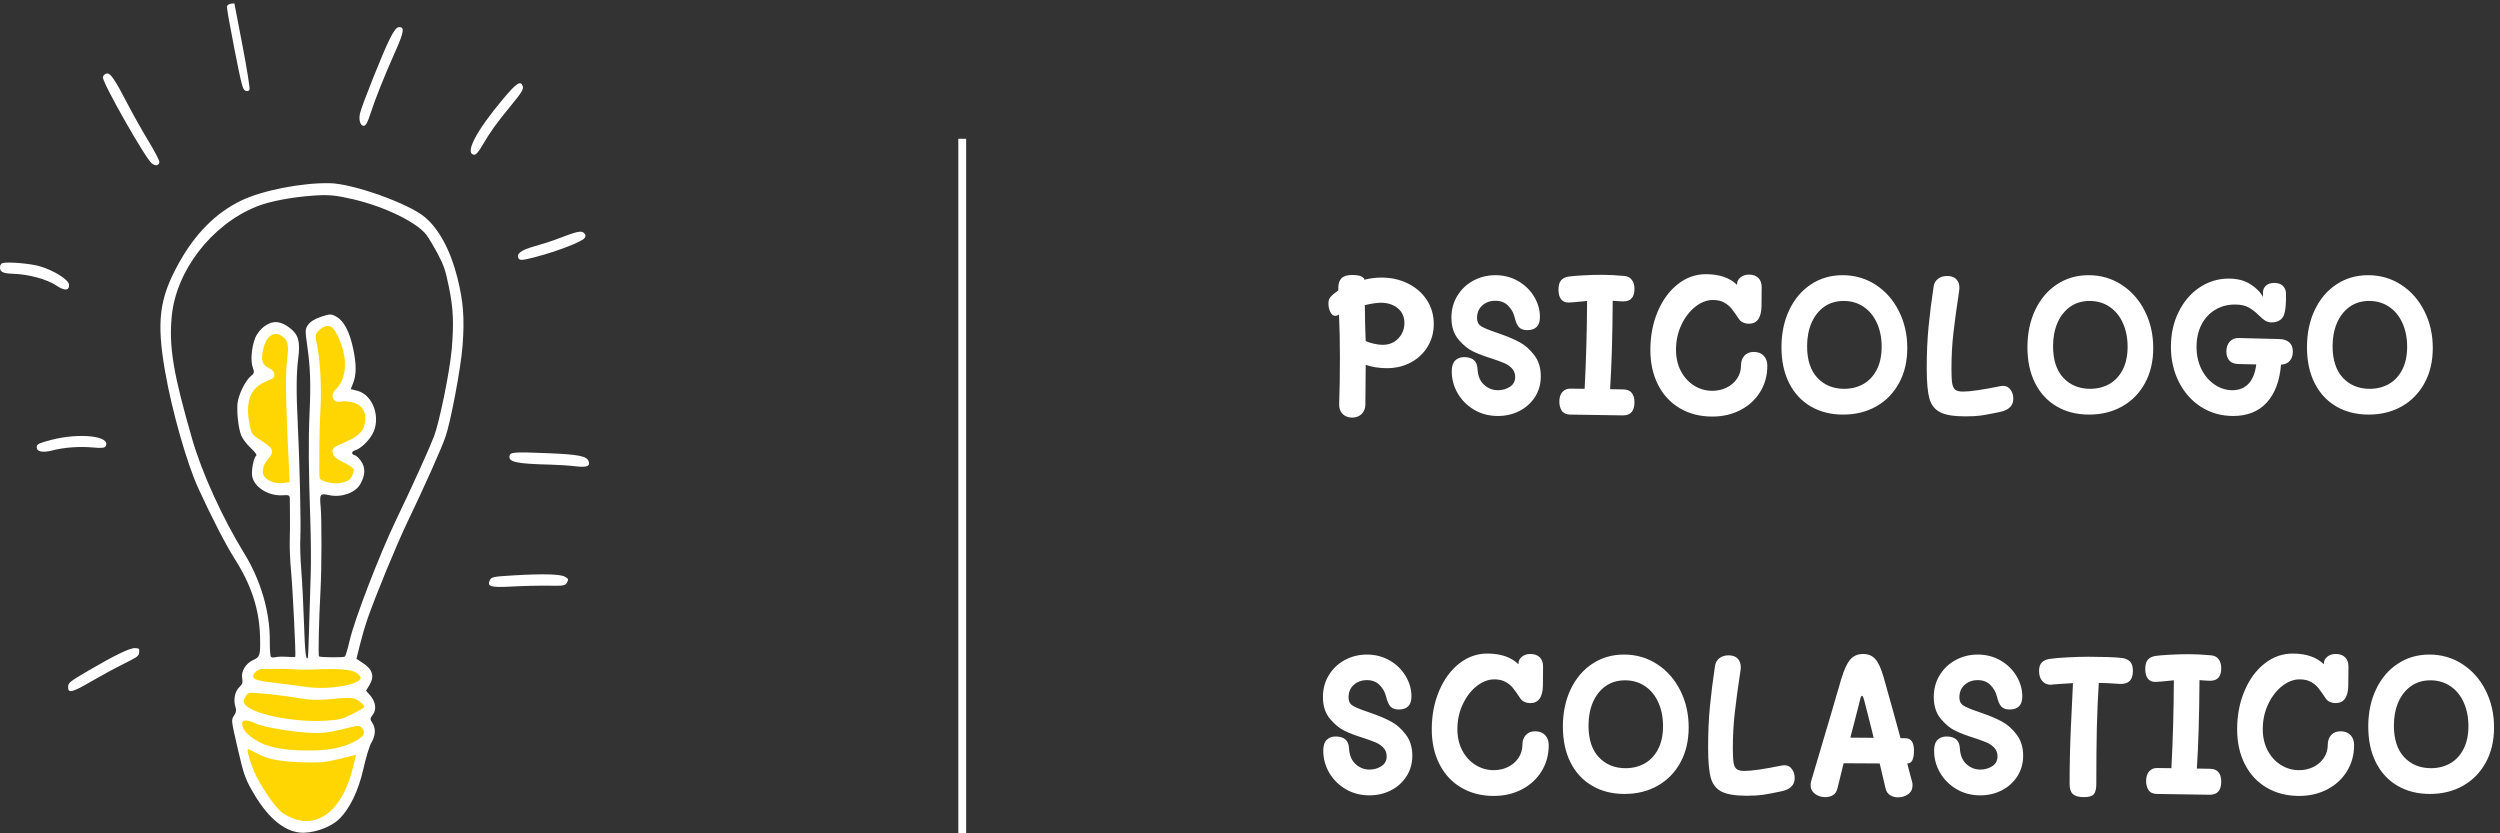 <svg width="240" height="80" viewBox="0 0 240 80" fill="none" xmlns="http://www.w3.org/2000/svg">
<rect x="0" y="0" width="240" height="80" fill="#333333" stroke="none"/>
<path d="M24.136 64.386C23.819 64.716 24 65.376 24.453 65.555C24.668 65.64 25.585 65.792 26.503 65.895C27.421 65.997 28.665 66.156 29.282 66.248C30.815 66.48 33.707 66.144 34.432 65.651C34.745 65.438 34.956 65.164 34.949 64.982C34.935 64.658 34.46 64.205 33.982 64.057C33.589 63.936 30.973 63.865 30.046 63.949C29.621 63.989 29.008 63.984 28.652 63.938C27.842 63.834 25.247 63.905 24.746 64.044C24.541 64.1 24.259 64.259 24.136 64.386Z" fill="#FFD602"/>
<path d="M23.408 66.483C23.146 66.692 23.128 66.824 23.288 67.407C23.452 68.004 23.579 68.14 24.32 68.513C25.297 69.004 27.762 69.461 29.802 69.528C31.391 69.58 33.705 69.063 34.711 68.431C35.45 67.965 35.402 67.529 34.551 66.972C33.99 66.605 33.822 66.589 32.406 66.772C31.563 66.881 30.389 66.908 29.804 66.831C23.891 66.053 23.944 66.056 23.408 66.483Z" fill="#FFD602"/>
<path d="M22.936 69.149C22.808 69.377 23.006 70.05 23.324 70.471C23.706 70.976 24.798 71.661 25.766 72.001C26.175 72.145 27.497 72.302 28.681 72.345C30.537 72.415 31.069 72.367 32.389 72.021C34.238 71.534 35.078 71.064 35.19 70.451C35.253 70.104 35.198 69.938 34.923 69.645C34.593 69.292 34.534 69.289 33.683 69.592C31.79 70.264 28.325 70.155 25.355 69.33C23.748 68.882 23.111 68.835 22.936 69.149Z" fill="#FFD602"/>
<path d="M23.463 72.211C23.92 74.331 25.658 77.351 26.969 78.296C28.092 79.107 28.896 79.255 30.262 78.909C31.658 78.553 32.473 77.85 33.227 76.345C33.798 75.207 34.437 72.967 34.334 72.466C34.275 72.182 34.13 72.189 32.808 72.532C31.616 72.84 30.958 72.899 29.231 72.849C26.992 72.786 25.954 72.583 24.639 71.95C23.592 71.447 23.314 71.509 23.463 72.211Z" fill="#FFD602"/>
<path d="M25.295 32.484C24.995 32.902 24.776 34.249 24.905 34.875C24.941 35.046 25.219 35.346 25.521 35.539C25.824 35.732 26.046 35.984 26.015 36.097C25.983 36.21 25.619 36.39 25.207 36.496C24.518 36.676 24.422 36.759 23.987 37.55C23.621 38.216 23.517 38.618 23.526 39.328C23.552 41.264 23.879 41.98 25.078 42.712C25.822 43.166 25.875 43.234 25.689 43.498C25.115 44.316 24.922 44.736 24.915 45.181C24.901 46.18 25.888 46.794 27.264 46.643L28.035 46.558L27.926 43.584C27.694 37.293 27.679 36.079 27.826 34.708C28.012 32.959 27.915 32.432 27.334 32.023C26.758 31.619 25.751 31.846 25.295 32.484Z" fill="#FFD602"/>
<path d="M30.24 31.603C30.101 31.798 30.11 32.291 30.272 33.376C30.53 35.111 30.6 37.526 30.453 39.577C30.397 40.364 30.365 41.743 30.384 42.641C30.403 43.538 30.401 44.549 30.382 44.889C30.306 46.158 30.45 46.406 31.382 46.627C33.056 47.022 34.37 46.264 34.12 45.047C34.024 44.579 33.886 44.434 33.273 44.164C32.217 43.697 32.009 43.492 32.304 43.213C32.433 43.093 32.923 42.835 33.393 42.642C35.175 41.908 35.791 40.659 35.091 39.191C34.722 38.419 34.477 38.286 33.305 38.231C32.774 38.208 32.297 38.11 32.248 38.019C32.201 37.929 32.327 37.69 32.522 37.504C33.383 36.678 33.577 35.644 33.207 33.848C32.939 32.547 32.522 31.567 32.087 31.223C31.742 30.949 30.528 31.2 30.24 31.603Z" fill="#FFD602"/>
<path d="M21.786 0.647C21.767 0.784 22.095 2.632 22.512 4.744C23.201 8.227 23.3 8.601 23.561 8.707C23.746 8.782 23.885 8.752 23.953 8.622C24.011 8.512 23.708 6.604 23.279 4.372L22.5 0.322L22.159 0.358C21.963 0.379 21.805 0.501 21.786 0.647Z" fill="white"/>
<path d="M9.878 7.412C9.814 7.915 13.946 15.192 14.576 15.688C14.924 15.963 15.26 15.908 15.303 15.569C15.32 15.432 14.864 14.546 14.298 13.617C13.73 12.689 12.829 11.091 12.312 10.097C10.976 7.528 10.59 6.967 10.219 7.064C10.043 7.11 9.896 7.26 9.878 7.412Z" fill="white"/>
<path d="M37.388 3.795C36.718 5.149 34.735 10.12 34.562 10.878C34.414 11.524 34.594 12.098 34.938 12.081C35.113 12.071 35.312 11.708 35.544 10.971C35.977 9.602 36.886 7.327 37.963 4.912C38.795 3.049 38.862 2.554 38.279 2.61C38.054 2.632 37.793 2.978 37.388 3.795Z" fill="white"/>
<path d="M48.278 9.52C45.708 12.588 44.599 14.711 45.494 14.85C45.689 14.88 45.924 14.618 46.336 13.909C47.071 12.645 47.705 11.768 49.152 10.011C50.068 8.901 50.28 8.546 50.186 8.281C49.982 7.698 49.594 7.949 48.278 9.52Z" fill="white"/>
<path d="M24.637 72.312C25.672 72.885 26.829 73.114 29.087 73.187C30.675 73.239 31.322 73.177 32.605 72.851L34.178 72.454L33.87 73.731C32.964 77.488 30.797 79.426 28.37 78.649C27.889 78.495 27.278 78.188 27.018 77.97C26.301 77.366 24.895 75.275 24.394 74.068C23.94 72.971 23.669 71.965 23.816 71.927C23.864 71.915 24.236 72.089 24.637 72.312ZM24.578 69.467C25.255 69.794 28.022 70.268 29.74 70.352C30.906 70.409 31.577 70.335 32.871 70.006C34.414 69.615 34.532 69.609 34.767 69.907C35.129 70.362 34.933 70.715 34.069 71.17C32.783 71.844 31.367 72.094 29.114 72.043C26.768 71.989 25.431 71.668 24.298 70.886C23.541 70.362 23.194 69.862 23.257 69.382C23.298 69.069 23.823 69.102 24.578 69.467ZM25.852 66.636C26.784 66.735 28.154 66.92 28.907 67.051C29.851 67.215 30.799 67.228 31.993 67.093C33.171 66.959 33.851 66.966 34.146 67.114C34.647 67.364 35.031 67.742 34.943 67.899C34.905 67.966 34.398 68.262 33.809 68.557C32.859 69.036 32.592 69.103 31.325 69.183C27.966 69.396 23.622 68.426 23.414 67.415C23.355 67.131 23.676 66.584 23.94 66.516C24.062 66.484 24.919 66.538 25.852 66.636ZM26.543 64.21C27.145 64.198 27.937 64.221 28.332 64.259C28.722 64.296 29.593 64.3 30.267 64.268C32.458 64.166 33.773 64.273 34.231 64.596C34.484 64.773 34.656 65.003 34.622 65.119C34.426 65.778 31.416 66.249 29.375 65.943C28.675 65.837 27.416 65.673 26.594 65.58C24.804 65.375 24.361 65.257 24.302 64.964C24.241 64.672 24.766 64.217 25.155 64.223C25.327 64.226 25.942 64.221 26.543 64.21ZM31.702 31.328C32.036 31.467 32.393 32.047 32.749 33.032C33.386 34.793 33.183 36.48 32.222 37.395C31.614 37.975 31.991 38.747 32.784 38.541C32.996 38.486 33.493 38.532 33.903 38.644C34.821 38.896 35.228 39.626 35.023 40.65C34.865 41.446 34.387 41.898 33.109 42.452C31.902 42.977 31.85 43.025 31.953 43.528C32.013 43.816 32.294 44.051 32.982 44.389C33.498 44.644 33.948 44.95 33.97 45.063C33.994 45.174 33.91 45.468 33.787 45.709C33.612 46.049 33.398 46.191 32.855 46.331C32.062 46.537 30.711 46.231 30.675 45.837C30.614 45.182 30.665 40.738 30.748 39.571C30.886 37.61 30.759 34.712 30.473 33.326C30.236 32.172 30.242 32.088 30.569 31.761C30.954 31.378 31.407 31.205 31.702 31.328ZM27.087 32.277C27.634 32.66 27.745 33.13 27.581 34.37C27.379 35.914 27.415 38.266 27.747 45.103L27.805 46.286L27.141 46.373C26.494 46.457 25.797 46.225 25.411 45.795C25.087 45.437 25.203 44.689 25.665 44.157C26.37 43.347 26.294 43.083 25.155 42.352C24.175 41.724 24.154 41.697 23.974 40.824C23.51 38.566 24.022 37.211 25.567 36.609C26.239 36.348 26.363 36.239 26.34 35.932C26.32 35.689 26.14 35.486 25.797 35.324C25.17 35.029 25.034 34.579 25.262 33.548C25.551 32.242 26.297 31.722 27.087 32.277ZM30.094 18.777C31.538 18.675 32.204 18.735 33.877 19.123C36.88 19.816 40.017 21.337 40.934 22.547C41.147 22.828 41.629 23.634 42.012 24.35C42.601 25.454 42.762 25.926 43.093 27.541C43.517 29.599 43.582 31.023 43.365 33.527C43.183 35.639 42.187 40.527 41.662 41.899C41.193 43.121 39.511 46.828 38.058 49.843C36.445 53.193 34.025 59.476 33.554 61.544C33.382 62.3 33.178 62.974 33.106 63.031C32.972 63.135 30.779 63.119 30.627 63.013C30.537 62.95 30.614 59.51 30.769 56.677C30.885 54.582 30.893 49.885 30.785 48.673C30.67 47.401 30.713 47.343 31.619 47.537C32.768 47.784 34.097 47.316 34.575 46.498C35.078 45.635 35.104 44.887 34.651 44.253C34.454 43.974 34.183 43.722 34.062 43.703C33.724 43.648 33.722 43.33 34.06 43.243C34.558 43.113 35.328 42.412 35.727 41.722C36.618 40.182 35.837 37.893 34.289 37.51L33.669 37.358L33.899 36.778C34.216 35.978 34.222 35.011 33.92 33.544C33.582 31.896 33.033 30.826 32.318 30.417C31.811 30.125 31.67 30.124 30.845 30.401C30.224 30.61 29.829 30.848 29.601 31.148C29.286 31.566 29.28 31.692 29.509 33.299C29.796 35.319 29.846 36.907 29.713 39.771C29.602 42.13 29.625 45.173 29.789 49.903C29.85 51.657 29.869 53.949 29.831 55.011C29.795 56.067 29.727 58.318 29.681 59.996C29.637 61.673 29.581 63.09 29.556 63.134C29.371 63.48 29.278 62.651 29.183 59.829C29.124 58.057 29.005 55.727 28.92 54.674C28.834 53.621 28.794 52.26 28.832 51.66C28.906 50.483 28.764 44.163 28.585 40.67C28.434 37.724 28.447 35.782 28.625 34.447C28.842 32.812 28.662 32.135 27.835 31.493C26.924 30.783 26.153 30.74 25.35 31.349C25.003 31.614 24.646 32.068 24.505 32.425C24.148 33.333 24.037 34.639 24.263 35.265C24.434 35.74 24.412 35.842 24.072 36.116C23.529 36.554 22.831 38.03 22.79 38.822C22.74 39.825 22.902 41.153 23.156 41.799C23.279 42.113 23.686 42.651 24.067 43.003C24.491 43.397 24.692 43.683 24.592 43.753C24.352 43.917 24.104 45.215 24.213 45.742C24.432 46.804 25.811 47.646 27.167 47.545C27.73 47.503 27.821 47.549 27.821 47.87C27.821 48.078 27.828 48.779 27.837 49.454C27.847 50.118 27.837 51.224 27.816 51.907C27.795 52.584 27.853 53.91 27.942 54.824C28.097 56.415 28.418 62.926 28.346 63.05C28.328 63.083 27.974 63.085 27.551 63.055C27.127 63.025 26.639 63.039 26.452 63.088C26.261 63.138 26.066 63.121 26.003 63.048C25.941 62.978 25.895 62.278 25.9 61.478C25.916 58.721 25.024 55.684 23.438 53.109C21.366 49.742 19.388 45.4 18.454 42.167C16.63 35.853 16.208 33.32 16.486 30.372C16.9 25.999 20.294 21.588 24.591 19.842C25.83 19.337 27.944 18.928 30.094 18.777ZM23.169 19.249C20.707 20.438 18.737 22.421 17.14 25.31C15.292 28.656 15.015 30.858 15.845 35.641C16.503 39.427 17.936 44.475 19.037 46.874C20.331 49.698 21.668 52.29 22.527 53.641C24.146 56.189 24.91 58.545 24.965 61.166C25.003 62.925 24.96 63.067 24.311 63.358C23.589 63.684 23.116 64.466 23.25 65.115C23.328 65.494 23.264 65.692 22.976 65.967C22.549 66.374 22.386 67.179 22.596 67.835C22.705 68.172 22.668 68.411 22.465 68.703C22.185 69.102 22.188 69.122 22.812 71.823C23.373 74.246 23.514 74.672 24.116 75.754C25.557 78.348 27.132 79.754 28.787 79.926C29.925 80.043 31.612 79.488 32.466 78.714C33.527 77.752 34.411 75.951 34.897 73.76C35.13 72.71 35.471 71.594 35.655 71.29C36.059 70.621 36.09 69.911 35.741 69.393C35.51 69.053 35.517 68.963 35.797 68.598C36.175 68.108 36.059 67.349 35.513 66.728L35.139 66.304L35.475 65.753C35.963 64.947 35.773 64.271 34.896 63.693L34.216 63.245L34.565 61.855C34.754 61.094 35.063 60.03 35.245 59.509C36.067 57.143 38.078 52.265 39.145 50.048C40.698 46.817 42.362 43.095 42.757 41.962C43.272 40.492 44.249 35.293 44.406 33.187C44.604 30.532 44.486 28.978 43.911 26.669C43.26 24.061 42.153 21.995 40.791 20.848C39.23 19.531 33.877 17.622 31.642 17.584C28.957 17.538 25.168 18.282 23.169 19.249Z" fill="white"/>
<path d="M0.007 25.579C-0.049 26.096 0.23 26.25 1.289 26.284C2.768 26.333 4.521 26.813 5.419 27.417C6.209 27.948 6.666 27.909 6.622 27.319C6.587 26.851 5.2 25.976 3.848 25.57C2.958 25.302 0.794 25.114 0.242 25.257C0.133 25.286 0.023 25.436 0.007 25.579Z" fill="white"/>
<path d="M53.602 22.9C53.047 23.116 52.043 23.441 51.355 23.631C50.009 24.002 49.526 24.366 49.79 24.814C49.908 25.016 50.166 24.994 51.37 24.683C53.469 24.139 55.936 23.185 56.127 22.844C56.255 22.613 56.238 22.52 56.034 22.346C55.779 22.13 55.336 22.231 53.602 22.9Z" fill="white"/>
<path d="M3.528 42.867C3.468 43.35 4.046 43.497 5.015 43.245C6.178 42.944 7.638 42.838 8.946 42.96C9.751 43.035 10.049 43.004 10.143 42.836C10.686 41.861 7.674 41.515 4.9 42.234C3.799 42.519 3.557 42.63 3.528 42.867Z" fill="white"/>
<path d="M48.908 43.807C48.843 44.366 49.633 44.525 52.882 44.606C53.614 44.624 54.671 44.694 55.251 44.764C56.344 44.894 56.695 44.751 56.496 44.254C56.309 43.782 55.495 43.625 52.641 43.509C49.258 43.371 48.957 43.395 48.908 43.807Z" fill="white"/>
<path d="M47.008 55.734C46.748 56.31 47.131 56.416 49.089 56.309C50.159 56.25 51.755 56.212 52.644 56.226C54.149 56.248 54.27 56.227 54.437 55.917C54.6 55.613 54.581 55.564 54.213 55.356C53.787 55.115 52.128 55.072 49.378 55.232C47.315 55.352 47.166 55.383 47.008 55.734Z" fill="white"/>
<path d="M6.54 65.932C6.518 66.579 6.906 66.495 8.645 65.481C9.596 64.926 11.033 64.146 11.846 63.742C13.222 63.058 13.323 62.983 13.36 62.623C13.396 62.27 13.36 62.235 12.948 62.218C12.472 62.198 10.948 62.934 8.508 64.368C6.677 65.442 6.554 65.54 6.54 65.932Z" fill="white"/>
<path d="M131.461 76.353C130.613 76.353 129.853 76.153 129.179 75.754C128.505 75.353 127.98 74.827 127.601 74.174C127.223 73.519 127.034 72.817 127.034 72.068C127.034 71.588 127.144 71.241 127.365 71.027C127.585 70.809 127.871 70.703 128.222 70.703C129.048 70.703 129.476 71.087 129.51 71.86C129.543 72.507 129.751 73.006 130.136 73.356C130.522 73.706 130.963 73.88 131.461 73.88C131.891 73.88 132.276 73.771 132.612 73.556C132.952 73.338 133.121 73.02 133.121 72.603C133.121 72.273 133.015 71.998 132.798 71.774C132.586 71.551 132.334 71.383 132.045 71.265C131.757 71.143 131.36 71 130.852 70.831C130.196 70.63 129.611 70.409 129.1 70.167C128.592 69.926 128.115 69.534 127.668 68.996C127.223 68.457 127 67.762 127 66.91C127 66.139 127.189 65.441 127.567 64.819C127.946 64.196 128.456 63.71 129.1 63.364C129.746 63.014 130.454 62.838 131.225 62.838C132.025 62.838 132.751 63.026 133.403 63.4C134.056 63.776 134.567 64.274 134.94 64.897C135.313 65.517 135.499 66.17 135.499 66.854C135.499 67.693 135.092 68.112 134.277 68.112C133.926 68.112 133.663 68.018 133.487 67.829C133.312 67.637 133.175 67.325 133.071 66.892C132.969 66.46 132.763 66.086 132.451 65.771C132.142 65.451 131.733 65.292 131.225 65.292C130.726 65.292 130.306 65.442 129.966 65.743C129.628 66.041 129.46 66.444 129.46 66.951C129.46 67.305 129.588 67.565 129.842 67.731C130.095 67.897 130.584 68.1 131.308 68.341C131.377 68.366 131.455 68.394 131.544 68.424C131.634 68.455 131.731 68.492 131.833 68.531C132.455 68.745 133.024 68.992 133.545 69.27C134.065 69.549 134.536 69.963 134.953 70.512C135.371 71.056 135.582 71.734 135.582 72.547C135.582 73.282 135.399 73.938 135.03 74.517C134.664 75.094 134.166 75.543 133.535 75.87C132.91 76.191 132.218 76.353 131.461 76.353ZM147.372 70.204C147.779 70.204 148.098 70.325 148.329 70.566C148.562 70.809 148.678 71.132 148.678 71.539C148.678 72.466 148.448 73.3 147.989 74.043C147.534 74.784 146.905 75.362 146.101 75.781C145.298 76.2 144.398 76.409 143.4 76.409C142.227 76.409 141.191 76.146 140.29 75.618C139.39 75.092 138.692 74.345 138.195 73.374C137.698 72.404 137.449 71.285 137.449 70.013C137.449 68.669 137.685 67.443 138.153 66.333C138.622 65.221 139.265 64.345 140.079 63.703C140.893 63.061 141.792 62.742 142.775 62.742C144.076 62.742 145.077 63.084 145.778 63.772V63.676C145.778 63.433 145.886 63.224 146.101 63.048C146.316 62.87 146.588 62.783 146.913 62.783C147.299 62.783 147.6 62.889 147.812 63.099C148.027 63.306 148.135 63.607 148.135 64.001L148.119 65.827C148.096 66.942 147.689 67.499 146.897 67.499C146.717 67.499 146.539 67.463 146.362 67.389C146.189 67.311 146.056 67.202 145.964 67.062C145.67 66.62 145.431 66.284 145.248 66.054C145.068 65.825 144.831 65.629 144.535 65.464C144.242 65.299 143.882 65.218 143.455 65.218C142.878 65.218 142.314 65.433 141.764 65.863C141.218 66.295 140.772 66.875 140.428 67.606C140.082 68.337 139.909 69.133 139.909 69.995C139.909 70.757 140.064 71.437 140.373 72.036C140.685 72.631 141.11 73.097 141.645 73.434C142.183 73.77 142.768 73.936 143.4 73.936C143.89 73.936 144.343 73.835 144.76 73.634C145.178 73.43 145.516 73.14 145.77 72.765C146.024 72.391 146.151 71.969 146.151 71.501C146.151 71.12 146.258 70.809 146.473 70.566C146.69 70.325 146.989 70.204 147.372 70.204ZM155.954 76.218C154.767 76.218 153.726 75.955 152.832 75.427C151.94 74.901 151.251 74.152 150.765 73.184C150.278 72.213 150.036 71.069 150.036 69.748C150.036 68.417 150.285 67.227 150.781 66.181C151.279 65.132 151.971 64.314 152.856 63.727C153.745 63.135 154.761 62.838 155.905 62.838C157.08 62.838 158.141 63.146 159.085 63.763C160.03 64.376 160.769 65.216 161.306 66.282C161.844 67.349 162.112 68.528 162.112 69.823C162.112 71.107 161.849 72.23 161.322 73.193C160.796 74.156 160.071 74.901 159.143 75.427C158.215 75.955 157.153 76.218 155.954 76.218ZM156.057 73.746C156.737 73.746 157.347 73.594 157.888 73.291C158.432 72.984 158.861 72.527 159.177 71.919C159.494 71.308 159.652 70.574 159.652 69.712C159.652 68.86 159.502 68.102 159.201 67.434C158.904 66.768 158.477 66.248 157.921 65.872C157.37 65.499 156.731 65.31 156.008 65.31C155.281 65.31 154.657 65.499 154.132 65.872C153.606 66.248 153.202 66.763 152.918 67.416C152.637 68.071 152.496 68.814 152.496 69.652C152.496 70.971 152.826 71.985 153.485 72.69C154.148 73.394 155.006 73.746 156.057 73.746ZM167.694 76.391C166.585 76.391 165.773 76.256 165.259 75.99C164.745 75.723 164.403 75.281 164.233 74.662C164.063 74.038 163.979 73.08 163.979 71.785C163.979 70.325 164.039 68.987 164.157 67.77C164.277 66.552 164.438 65.268 164.642 63.921C164.685 63.618 164.824 63.375 165.056 63.191C165.288 63.007 165.584 62.912 165.946 62.912C166.331 62.912 166.622 63.017 166.821 63.23C167.02 63.436 167.118 63.718 167.118 64.075C167.118 64.153 167.107 64.267 167.081 64.419C166.843 65.979 166.664 67.309 166.54 68.406C166.415 69.504 166.352 70.653 166.352 71.86C166.352 72.482 166.378 72.941 166.426 73.235C166.48 73.527 166.582 73.728 166.733 73.844C166.889 73.955 167.128 74.011 167.454 74.011C168.156 74.011 169.367 73.835 171.087 73.481C171.142 73.469 171.221 73.463 171.323 73.463C171.618 73.463 171.853 73.586 172.027 73.835C172.204 74.078 172.292 74.366 172.292 74.698C172.292 75.371 171.856 75.796 170.983 75.972C170.204 76.137 169.614 76.247 169.21 76.307C168.811 76.362 168.305 76.391 167.694 76.391ZM183.352 74.279L183.554 75.019C183.588 75.146 183.604 75.268 183.604 75.382C183.604 75.75 183.465 76.037 183.186 76.242C182.911 76.443 182.586 76.543 182.212 76.543C181.92 76.543 181.666 76.474 181.451 76.334C181.236 76.195 181.094 75.999 181.028 75.745L180.449 73.291L176.99 73.271L176.393 75.689C176.327 75.979 176.19 76.191 175.979 76.325C175.769 76.458 175.519 76.525 175.226 76.525C174.853 76.525 174.525 76.421 174.24 76.213C173.959 76.002 173.818 75.725 173.818 75.382C173.818 75.255 173.834 75.128 173.867 75.001L175.818 68.415L176.767 65.161C177.029 64.298 177.311 63.687 177.615 63.326C177.922 62.965 178.335 62.783 178.854 62.783C179.351 62.783 179.743 62.945 180.03 63.271C180.32 63.592 180.583 64.165 180.821 64.991C181.445 67.196 181.989 69.155 182.453 70.869H182.909C183.464 70.869 183.742 71.268 183.742 72.068C183.742 72.883 183.531 73.291 183.111 73.291H183.095L183.352 74.279ZM179.873 70.831L179.654 69.939L179.227 68.261L179.057 67.597C178.991 67.318 178.934 67.115 178.887 66.988C178.844 66.861 178.799 66.797 178.755 66.797C178.697 66.797 178.651 66.855 178.618 66.97C178.585 67.084 178.533 67.287 178.466 67.579L178.328 68.132L177.633 70.813L179.873 70.831ZM190.102 76.353C189.254 76.353 188.494 76.153 187.82 75.754C187.146 75.353 186.62 74.827 186.242 74.174C185.864 73.519 185.675 72.817 185.675 72.068C185.675 71.588 185.785 71.241 186.006 71.027C186.226 70.809 186.512 70.703 186.863 70.703C187.689 70.703 188.117 71.087 188.151 71.86C188.184 72.507 188.392 73.006 188.777 73.356C189.163 73.706 189.604 73.88 190.102 73.88C190.532 73.88 190.915 73.771 191.253 73.556C191.593 73.338 191.762 73.02 191.762 72.603C191.762 72.273 191.654 71.998 191.439 71.774C191.227 71.551 190.975 71.383 190.686 71.265C190.398 71.143 190 71 189.493 70.831C188.835 70.63 188.251 70.409 187.741 70.167C187.233 69.926 186.755 69.534 186.308 68.996C185.864 68.457 185.641 67.762 185.641 66.91C185.641 66.139 185.83 65.441 186.208 64.819C186.587 64.196 187.097 63.71 187.741 63.364C188.387 63.014 189.095 62.838 189.865 62.838C190.666 62.838 191.392 63.026 192.044 63.4C192.695 63.776 193.207 64.274 193.581 64.897C193.953 65.517 194.14 66.17 194.14 66.854C194.14 67.693 193.733 68.112 192.918 68.112C192.567 68.112 192.304 68.018 192.126 67.829C191.953 67.637 191.814 67.325 191.712 66.892C191.61 66.46 191.403 66.086 191.092 65.771C190.783 65.451 190.374 65.292 189.865 65.292C189.365 65.292 188.946 65.442 188.607 65.743C188.269 66.041 188.101 66.444 188.101 66.951C188.101 67.305 188.229 67.565 188.483 67.731C188.736 67.897 189.225 68.1 189.949 68.341C190.017 68.366 190.096 68.394 190.185 68.424C190.275 68.455 190.372 68.492 190.474 68.531C191.095 68.745 191.665 68.992 192.184 69.27C192.706 69.549 193.177 69.963 193.592 70.512C194.012 71.056 194.223 71.734 194.223 72.547C194.223 73.282 194.038 73.938 193.671 74.517C193.304 75.094 192.807 75.543 192.176 75.87C191.549 76.191 190.859 76.353 190.102 76.353ZM203.674 63.164C204.013 63.201 204.278 63.313 204.469 63.498C204.661 63.681 204.758 63.988 204.758 64.419C204.758 64.862 204.649 65.185 204.427 65.39C204.206 65.591 203.892 65.68 203.486 65.655C202.672 65.593 202.004 65.562 201.482 65.562C201.395 66.997 201.332 68.43 201.296 69.861C201.262 71.283 201.246 73.086 201.246 75.27C201.246 75.738 201.163 76.064 200.997 76.251C200.835 76.434 200.522 76.525 200.058 76.525C199.571 76.525 199.221 76.43 199.006 76.242C198.791 76.05 198.682 75.732 198.682 75.288C198.682 73.436 198.723 71.626 198.802 69.861L199.006 65.58C198.509 65.606 198.107 65.629 197.8 65.655L197.055 65.711C197.011 65.725 196.943 65.734 196.852 65.734C196.523 65.734 196.258 65.613 196.052 65.372C195.85 65.13 195.75 64.811 195.75 64.419C195.75 64.049 195.837 63.777 196.012 63.601C196.188 63.422 196.435 63.306 196.752 63.257C197.158 63.195 197.729 63.144 198.462 63.108C199.198 63.068 199.877 63.048 200.501 63.048C201.008 63.048 201.587 63.057 202.237 63.075C202.888 63.094 203.367 63.124 203.674 63.164ZM212.154 73.802C212.876 73.813 213.238 74.227 213.238 75.037C213.238 75.877 212.871 76.296 212.137 76.296L207.047 76.218C206.674 76.206 206.41 76.08 206.255 75.841C206.103 75.6 206.027 75.313 206.027 74.981C206.027 74.564 206.128 74.25 206.326 74.043C206.525 73.833 206.764 73.728 207.047 73.728L208.455 73.746C208.601 70.942 208.68 68.13 208.691 65.31C208.205 65.352 207.797 65.39 207.469 65.428L206.91 65.464C206.595 65.464 206.355 65.357 206.189 65.143C206.027 64.927 205.945 64.621 205.945 64.227C205.945 63.823 206.027 63.525 206.189 63.337C206.355 63.144 206.595 63.023 206.91 62.974C207.159 62.932 207.599 62.894 208.231 62.858C208.866 62.82 209.501 62.802 210.136 62.802C210.747 62.802 211.459 62.838 212.273 62.912C212.588 62.941 212.828 63.066 212.989 63.289C213.156 63.509 213.238 63.797 213.238 64.153C213.238 64.953 212.883 65.354 212.17 65.354C212.002 65.354 211.662 65.332 211.151 65.292C211.129 68.744 211.045 71.573 210.899 73.782L212.154 73.802ZM224.689 70.204C225.095 70.204 225.415 70.325 225.646 70.566C225.877 70.809 225.993 71.132 225.993 71.539C225.993 72.466 225.764 73.3 225.306 74.043C224.851 74.784 224.222 75.362 223.419 75.781C222.614 76.2 221.715 76.409 220.717 76.409C219.544 76.409 218.508 76.146 217.607 75.618C216.707 75.092 216.009 74.345 215.511 73.374C215.015 72.404 214.766 71.285 214.766 70.013C214.766 68.669 215 67.443 215.471 66.333C215.939 65.221 216.581 64.345 217.396 63.703C218.21 63.061 219.109 62.742 220.092 62.742C221.393 62.742 222.394 63.084 223.095 63.772V63.676C223.095 63.433 223.202 63.224 223.419 63.048C223.634 62.87 223.903 62.783 224.23 62.783C224.616 62.783 224.915 62.889 225.129 63.099C225.344 63.306 225.452 63.607 225.452 64.001L225.434 65.827C225.413 66.942 225.006 67.499 224.212 67.499C224.033 67.499 223.855 67.463 223.679 67.389C223.504 67.311 223.372 67.202 223.281 67.062C222.985 66.62 222.746 66.284 222.565 66.054C222.386 65.825 222.148 65.629 221.852 65.464C221.56 65.299 221.199 65.218 220.771 65.218C220.194 65.218 219.631 65.433 219.082 65.863C218.535 66.295 218.089 66.875 217.743 67.606C217.399 68.337 217.226 69.133 217.226 69.995C217.226 70.757 217.381 71.437 217.69 72.036C218.002 72.631 218.425 73.097 218.962 73.434C219.5 73.77 220.085 73.936 220.717 73.936C221.206 73.936 221.658 73.835 222.075 73.634C222.496 73.43 222.832 73.14 223.087 72.765C223.341 72.391 223.467 71.969 223.467 71.501C223.467 71.12 223.575 70.809 223.79 70.566C224.005 70.325 224.306 70.204 224.689 70.204ZM233.271 76.218C232.084 76.218 231.043 75.955 230.148 75.427C229.255 74.901 228.567 74.152 228.082 73.184C227.595 72.213 227.353 71.069 227.353 69.748C227.353 68.417 227.6 67.227 228.098 66.181C228.594 65.132 229.286 64.314 230.174 63.727C231.063 63.135 232.078 62.838 233.221 62.838C234.397 62.838 235.458 63.146 236.402 63.763C237.346 64.376 238.086 65.216 238.621 66.282C239.159 67.349 239.429 68.528 239.429 69.823C239.429 71.107 239.166 72.23 238.639 73.193C238.113 74.156 237.388 74.901 236.46 75.427C235.532 75.955 234.468 76.218 233.271 76.218ZM233.374 73.746C234.053 73.746 234.664 73.594 235.206 73.291C235.749 72.984 236.179 72.527 236.492 71.919C236.811 71.308 236.969 70.574 236.969 69.712C236.969 68.86 236.819 68.102 236.518 67.434C236.219 66.768 235.792 66.248 235.238 65.872C234.685 65.499 234.048 65.31 233.324 65.31C232.598 65.31 231.973 65.499 231.449 65.872C230.924 66.248 230.519 66.763 230.235 67.416C229.954 68.071 229.813 68.814 229.813 69.652C229.813 70.971 230.143 71.985 230.802 72.69C231.465 73.394 232.322 73.746 233.374 73.746Z" fill="white"/>
<path d="M132.632 26.647C133.549 26.647 134.388 26.834 135.151 27.209C135.915 27.585 136.522 28.111 136.969 28.789C137.415 29.468 137.64 30.238 137.64 31.104C137.64 31.916 137.441 32.645 137.044 33.293C136.649 33.937 136.109 34.441 135.424 34.804C134.739 35.165 133.979 35.346 133.142 35.346C132.758 35.346 132.383 35.316 132.015 35.254C131.648 35.188 131.346 35.112 131.108 35.022L131.076 38.833C131.076 39.199 130.959 39.498 130.727 39.734C130.495 39.97 130.187 40.088 129.8 40.088C129.416 40.088 129.109 39.966 128.876 39.725C128.645 39.484 128.54 39.159 128.561 38.753C128.609 37.434 128.632 35.956 128.632 34.32C128.632 32.771 128.603 31.394 128.544 30.188L128.494 30.226C128.381 30.291 128.279 30.324 128.189 30.324C127.998 30.324 127.841 30.202 127.717 29.961C127.592 29.72 127.529 29.44 127.529 29.125C127.529 28.871 127.597 28.664 127.733 28.506C127.869 28.345 128.071 28.169 128.342 27.98L128.478 27.882V27.637C128.478 27.231 128.58 26.924 128.78 26.716C128.986 26.506 129.314 26.4 129.766 26.4C130.219 26.4 130.533 26.449 130.707 26.545C130.883 26.638 130.972 26.736 130.972 26.837V26.855C131.527 26.716 132.08 26.647 132.632 26.647ZM132.736 33.103C133.347 33.103 133.846 32.899 134.236 32.493C134.627 32.085 134.823 31.588 134.823 31.006C134.823 30.411 134.611 29.939 134.186 29.589C133.764 29.239 133.218 29.063 132.55 29.063C132.188 29.063 131.679 29.139 131.021 29.292C131.032 29.507 131.039 29.783 131.039 30.113C131.039 30.619 131.05 31.216 131.076 31.904C131.097 32.281 131.108 32.56 131.108 32.74C131.276 32.827 131.522 32.908 131.845 32.986C132.168 33.063 132.466 33.103 132.736 33.103ZM143.795 39.934C142.948 39.934 142.187 39.734 141.513 39.335C140.841 38.934 140.314 38.408 139.935 37.755C139.557 37.1 139.368 36.398 139.368 35.649C139.368 35.169 139.48 34.822 139.699 34.608C139.921 34.39 140.207 34.283 140.558 34.283C141.382 34.283 141.812 34.668 141.844 35.441C141.878 36.088 142.087 36.587 142.47 36.937C142.856 37.287 143.299 37.461 143.795 37.461C144.227 37.461 144.61 37.352 144.946 37.137C145.287 36.919 145.457 36.602 145.457 36.184C145.457 35.854 145.349 35.578 145.134 35.355C144.921 35.132 144.67 34.964 144.379 34.846C144.093 34.724 143.695 34.581 143.188 34.412C142.53 34.211 141.946 33.989 141.435 33.748C140.926 33.507 140.449 33.115 140.002 32.577C139.557 32.038 139.336 31.343 139.336 30.491C139.336 29.72 139.525 29.021 139.903 28.399C140.281 27.777 140.792 27.291 141.435 26.944C142.08 26.594 142.79 26.418 143.559 26.418C144.36 26.418 145.087 26.607 145.738 26.981C146.39 27.356 146.902 27.855 147.274 28.477C147.647 29.098 147.833 29.75 147.833 30.434C147.833 31.274 147.426 31.693 146.611 31.693C146.262 31.693 145.997 31.599 145.821 31.41C145.646 31.218 145.509 30.906 145.407 30.472C145.305 30.041 145.098 29.667 144.786 29.352C144.476 29.032 144.067 28.873 143.559 28.873C143.06 28.873 142.64 29.023 142.3 29.324C141.964 29.622 141.796 30.024 141.796 30.532C141.796 30.886 141.922 31.145 142.176 31.312C142.43 31.477 142.919 31.68 143.642 31.922C143.711 31.947 143.791 31.974 143.878 32.005C143.97 32.036 144.067 32.072 144.169 32.112C144.79 32.326 145.36 32.573 145.879 32.85C146.401 33.13 146.87 33.543 147.287 34.093C147.707 34.637 147.917 35.316 147.917 36.128C147.917 36.863 147.733 37.519 147.366 38.098C146.999 38.675 146.5 39.125 145.871 39.451C145.244 39.772 144.552 39.934 143.795 39.934ZM155.823 37.383C156.546 37.394 156.908 37.808 156.908 38.619C156.908 39.458 156.541 39.877 155.806 39.877L150.715 39.799C150.344 39.787 150.08 39.662 149.925 39.422C149.773 39.181 149.697 38.894 149.697 38.562C149.697 38.145 149.797 37.831 149.996 37.625C150.195 37.414 150.434 37.309 150.715 37.309L152.125 37.327C152.27 34.523 152.35 31.711 152.361 28.891C151.874 28.932 151.467 28.971 151.139 29.009L150.58 29.045C150.264 29.045 150.024 28.938 149.859 28.724C149.695 28.508 149.615 28.201 149.615 27.808C149.615 27.403 149.695 27.106 149.859 26.917C150.024 26.725 150.264 26.603 150.58 26.554C150.829 26.513 151.268 26.475 151.9 26.438C152.536 26.4 153.171 26.382 153.806 26.382C154.415 26.382 155.128 26.418 155.943 26.493C156.258 26.522 156.496 26.647 156.659 26.87C156.826 27.09 156.908 27.378 156.908 27.733C156.908 28.533 156.551 28.934 155.84 28.934C155.671 28.934 155.332 28.913 154.821 28.873C154.799 32.324 154.715 35.154 154.567 37.363L155.823 37.383ZM168.359 33.785C168.765 33.785 169.083 33.906 169.316 34.147C169.547 34.39 169.663 34.713 169.663 35.12C169.663 36.047 169.434 36.881 168.976 37.625C168.52 38.365 167.89 38.943 167.087 39.362C166.283 39.781 165.383 39.99 164.387 39.99C163.214 39.99 162.176 39.727 161.276 39.199C160.377 38.673 159.677 37.926 159.181 36.955C158.684 35.985 158.436 34.866 158.436 33.594C158.436 32.25 158.67 31.024 159.139 29.914C159.609 28.802 160.251 27.926 161.065 27.284C161.88 26.642 162.779 26.322 163.762 26.322C165.061 26.322 166.064 26.665 166.763 27.353V27.256C166.763 27.013 166.872 26.805 167.087 26.629C167.302 26.451 167.573 26.364 167.898 26.364C168.286 26.364 168.585 26.469 168.797 26.68C169.014 26.886 169.12 27.188 169.12 27.581L169.104 29.408C169.081 30.523 168.674 31.08 167.882 31.08C167.703 31.08 167.525 31.044 167.349 30.969C167.174 30.891 167.041 30.783 166.951 30.643C166.655 30.2 166.416 29.865 166.233 29.634C166.054 29.406 165.816 29.21 165.522 29.045C165.229 28.88 164.869 28.798 164.441 28.798C163.864 28.798 163.301 29.014 162.751 29.444C162.203 29.876 161.759 30.456 161.413 31.187C161.069 31.918 160.896 32.714 160.896 33.576C160.896 34.338 161.049 35.018 161.36 35.617C161.672 36.212 162.095 36.678 162.63 37.015C163.168 37.351 163.755 37.518 164.387 37.518C164.875 37.518 165.328 37.416 165.745 37.215C166.165 37.011 166.502 36.721 166.755 36.346C167.009 35.972 167.137 35.55 167.137 35.081C167.137 34.701 167.245 34.39 167.46 34.147C167.675 33.906 167.974 33.785 168.359 33.785ZM176.941 39.799C175.752 39.799 174.711 39.536 173.818 39.009C172.925 38.483 172.237 37.733 171.75 36.765C171.265 35.794 171.021 34.65 171.021 33.329C171.021 31.998 171.27 30.808 171.768 29.761C172.264 28.713 172.956 27.895 173.842 27.307C174.731 26.716 175.748 26.418 176.89 26.418C178.067 26.418 179.128 26.727 180.072 27.343C181.016 27.957 181.756 28.796 182.291 29.863C182.829 30.93 183.099 32.109 183.099 33.404C183.099 34.688 182.836 35.811 182.307 36.774C181.783 37.737 181.058 38.483 180.13 39.009C179.202 39.536 178.138 39.799 176.941 39.799ZM177.044 37.327C177.723 37.327 178.332 37.175 178.874 36.872C179.419 36.565 179.847 36.108 180.162 35.501C180.481 34.889 180.639 34.155 180.639 33.293C180.639 32.441 180.489 31.682 180.186 31.015C179.889 30.349 179.462 29.828 178.908 29.453C178.355 29.079 177.718 28.891 176.994 28.891C176.268 28.891 175.643 29.079 175.117 29.453C174.593 29.828 174.189 30.344 173.905 30.997C173.622 31.651 173.481 32.395 173.481 33.233C173.481 34.552 173.811 35.566 174.472 36.271C175.135 36.975 175.992 37.327 177.044 37.327ZM188.681 39.972C187.57 39.972 186.759 39.837 186.245 39.571C185.732 39.304 185.39 38.862 185.218 38.243C185.05 37.619 184.966 36.661 184.966 35.366C184.966 33.906 185.024 32.568 185.144 31.35C185.262 30.133 185.424 28.849 185.629 27.501C185.673 27.198 185.81 26.955 186.043 26.772C186.274 26.587 186.571 26.493 186.933 26.493C187.316 26.493 187.607 26.598 187.806 26.81C188.005 27.017 188.105 27.298 188.105 27.655C188.105 27.733 188.092 27.848 188.068 28C187.83 29.56 187.649 30.89 187.525 31.987C187.4 33.084 187.339 34.234 187.339 35.441C187.339 36.063 187.363 36.522 187.413 36.816C187.465 37.108 187.567 37.309 187.719 37.425C187.874 37.536 188.115 37.592 188.44 37.592C189.141 37.592 190.352 37.416 192.072 37.062C192.127 37.05 192.206 37.044 192.308 37.044C192.604 37.044 192.838 37.167 193.013 37.416C193.189 37.659 193.278 37.947 193.278 38.279C193.278 38.952 192.841 39.377 191.969 39.553C191.191 39.718 190.599 39.828 190.197 39.888C189.796 39.943 189.29 39.972 188.681 39.972ZM200.552 39.799C199.365 39.799 198.324 39.536 197.43 39.009C196.538 38.483 195.85 37.733 195.363 36.765C194.876 35.794 194.634 34.65 194.634 33.329C194.634 31.998 194.883 30.808 195.379 29.761C195.877 28.713 196.569 27.895 197.455 27.307C198.344 26.716 199.359 26.418 200.503 26.418C201.678 26.418 202.739 26.727 203.683 27.343C204.628 27.957 205.367 28.796 205.904 29.863C206.442 30.93 206.71 32.109 206.71 33.404C206.71 34.688 206.447 35.811 205.92 36.774C205.395 37.737 204.669 38.483 203.741 39.009C202.813 39.536 201.751 39.799 200.552 39.799ZM200.655 37.327C201.336 37.327 201.945 37.175 202.487 36.872C203.03 36.565 203.46 36.108 203.775 35.501C204.092 34.889 204.25 34.155 204.25 33.293C204.25 32.441 204.1 31.682 203.799 31.015C203.502 30.349 203.075 29.828 202.519 29.453C201.968 29.079 201.329 28.891 200.607 28.891C199.879 28.891 199.255 29.079 198.73 29.453C198.205 29.828 197.801 30.344 197.516 30.997C197.235 31.651 197.094 32.395 197.094 33.233C197.094 34.552 197.424 35.566 198.084 36.271C198.746 36.975 199.605 37.327 200.655 37.327ZM220.112 33.748C220.112 34.117 220.012 34.416 219.813 34.644C219.618 34.871 219.34 34.991 218.978 35.004C218.853 36.565 218.397 37.777 217.61 38.642C216.824 39.504 215.746 39.934 214.38 39.934C213.249 39.934 212.226 39.645 211.316 39.07C210.407 38.49 209.694 37.694 209.179 36.681C208.665 35.664 208.408 34.535 208.408 33.293C208.408 32.06 208.653 30.946 209.145 29.952C209.636 28.954 210.305 28.169 211.154 27.599C212.004 27.03 212.937 26.745 213.954 26.745C214.789 26.745 215.489 26.926 216.049 27.289C216.609 27.648 217.009 28.056 217.246 28.515V28.075C217.246 27.819 217.338 27.605 217.524 27.427C217.712 27.251 217.98 27.162 218.331 27.162C218.693 27.162 218.966 27.255 219.151 27.436C219.34 27.619 219.438 27.851 219.45 28.134C219.485 29.188 219.406 29.923 219.214 30.342C219.112 30.543 218.961 30.695 218.763 30.797C218.565 30.899 218.344 30.951 218.095 30.951C217.869 30.951 217.67 30.902 217.499 30.806C217.33 30.71 217.111 30.529 216.841 30.262C216.534 29.959 216.217 29.712 215.887 29.524C215.559 29.331 215.113 29.235 214.55 29.235C213.849 29.235 213.218 29.404 212.657 29.741C212.096 30.077 211.658 30.552 211.34 31.169C211.025 31.786 210.868 32.493 210.868 33.293C210.868 34.093 211.025 34.809 211.34 35.444C211.658 36.077 212.082 36.571 212.612 36.926C213.144 37.284 213.711 37.461 214.309 37.461C214.945 37.461 215.46 37.256 215.855 36.843C216.249 36.427 216.498 35.809 216.6 34.984L214.885 34.947C214.49 34.935 214.199 34.822 214.012 34.608C213.826 34.39 213.734 34.104 213.734 33.748C213.734 33.355 213.842 33.037 214.057 32.796C214.272 32.553 214.566 32.439 214.94 32.451L218.808 32.549C219.236 32.562 219.559 32.671 219.781 32.874C220.002 33.075 220.112 33.367 220.112 33.748ZM227.388 39.799C226.2 39.799 225.159 39.536 224.265 39.009C223.373 38.483 222.684 37.733 222.197 36.765C221.713 35.794 221.47 34.65 221.47 33.329C221.47 31.998 221.717 30.808 222.215 29.761C222.712 28.713 223.403 27.895 224.289 27.307C225.178 26.716 226.195 26.418 227.338 26.418C228.515 26.418 229.575 26.727 230.519 27.343C231.463 27.957 232.203 28.796 232.738 29.863C233.277 30.93 233.547 32.109 233.547 33.404C233.547 34.688 233.283 35.811 232.754 36.774C232.231 37.737 231.505 38.483 230.577 39.009C229.649 39.536 228.586 39.799 227.388 39.799ZM227.491 37.327C228.17 37.327 228.781 37.175 229.321 36.872C229.866 36.565 230.296 36.108 230.609 35.501C230.928 34.889 231.086 34.155 231.086 33.293C231.086 32.441 230.936 31.682 230.635 31.015C230.336 30.349 229.91 29.828 229.355 29.453C228.802 29.079 228.165 28.891 227.441 28.891C226.715 28.891 226.09 29.079 225.566 29.453C225.041 29.828 224.637 30.344 224.352 30.997C224.071 31.651 223.929 32.395 223.929 33.233C223.929 34.552 224.26 35.566 224.92 36.271C225.582 36.975 226.439 37.327 227.491 37.327Z" fill="white"/>
<line x1="92.375" y1="13.322" x2="92.375" y2="79.999" stroke="white" stroke-width="0.75"/>
</svg>
